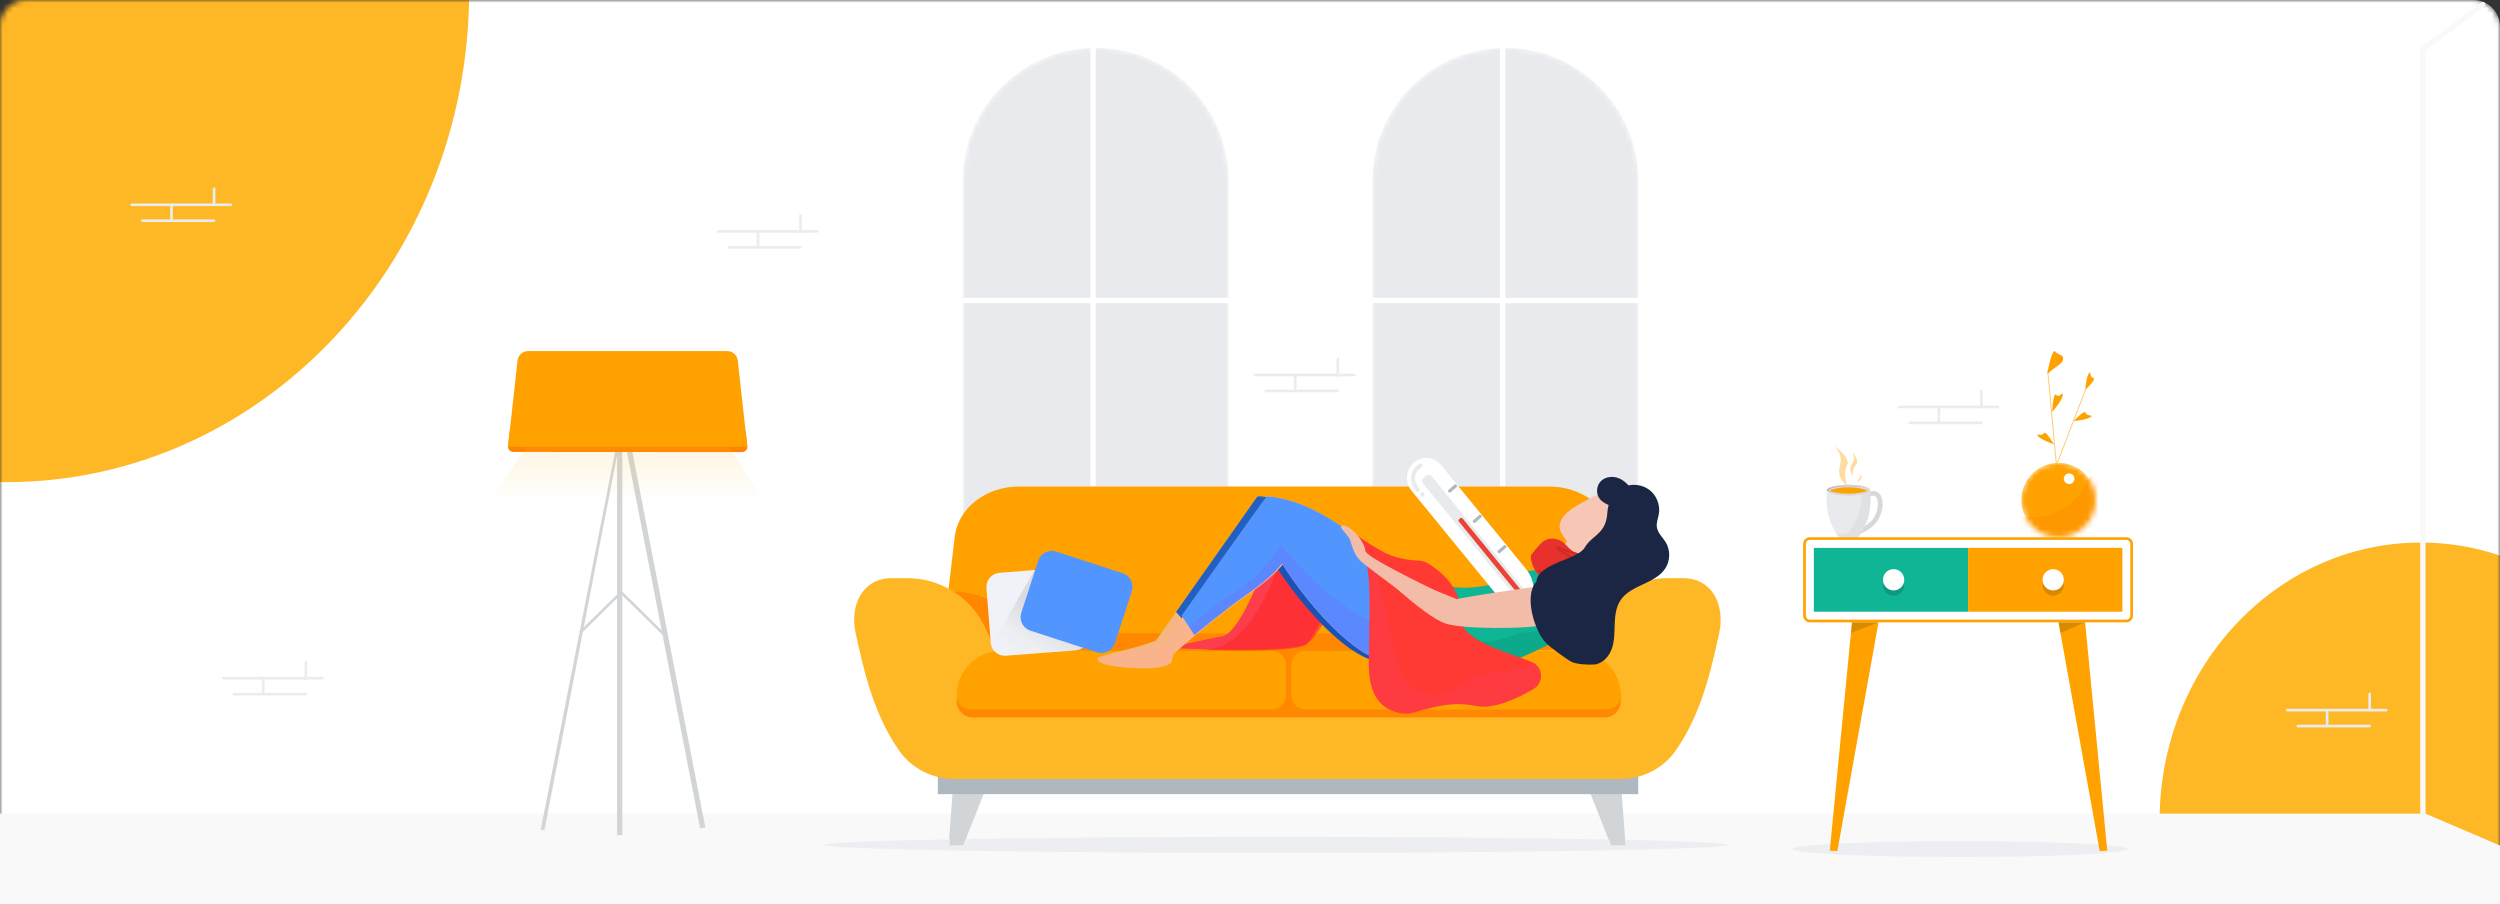 <svg width="470" height="170" viewBox="0 0 470 170" fill="none" xmlns="http://www.w3.org/2000/svg">
<rect x="0" y="0" width="470" height="170" fill="#333333" stroke="none"/>
<mask id="mask0" mask-type="alpha" maskUnits="userSpaceOnUse" x="0" y="0" width="470" height="170">
<path d="M0 5C0 2.239 2.239 0 5 0H465C467.761 0 470 2.239 470 5V170H0V5Z" fill="white"/>
</mask>
<g mask="url(#mask0)">
<path d="M0 5C0 2.239 2.239 0 5 0H465C467.761 0 470 2.239 470 5V170H0V5Z" fill="white"/>
<path fill-rule="evenodd" clip-rule="evenodd" d="M455.1 206.65C482.217 206.65 504.2 183.223 504.2 154.325C504.2 125.427 482.217 102 455.1 102C427.983 102 406 125.427 406 154.325C406 183.223 427.983 206.65 455.1 206.65Z" fill="#FFB825"/>
<path fill-rule="evenodd" clip-rule="evenodd" d="M1.1 90.65C49.204 90.65 88.2 49.315 88.2 -1.675C88.2 -52.665 49.204 -94 1.1 -94C-47.004 -94 -86 -52.665 -86 -1.675C-86 49.315 -47.004 90.65 1.1 90.65Z" fill="#FFB825"/>
</g>
<path d="M430 133.5H448.624" stroke="#EBECEF" stroke-width="0.5" stroke-linecap="round"/>
<path d="M445.5 130.494V133.485" stroke="#EBECEF" stroke-width="0.5" stroke-linecap="round"/>
<path d="M437.5 133.494V136.5" stroke="#EBECEF" stroke-width="0.5" stroke-linecap="round"/>
<path d="M432 136.5H445.5" stroke="#EBECEF" stroke-width="0.5" stroke-linecap="round"/>
<path d="M24.742 38.5H43.366" stroke="#EBECEF" stroke-width="0.5" stroke-linecap="round"/>
<path d="M40.242 35.494V38.466" stroke="#EBECEF" stroke-width="0.5" stroke-linecap="round"/>
<path d="M32.242 38.494V41.5" stroke="#EBECEF" stroke-width="0.5" stroke-linecap="round"/>
<path d="M26.742 41.5H40.242" stroke="#EBECEF" stroke-width="0.5" stroke-linecap="round"/>
<path d="M357 76.5H375.624" stroke="#EBECEF" stroke-width="0.5" stroke-linecap="round"/>
<path d="M372.5 73.494V76.624" stroke="#EBECEF" stroke-width="0.5" stroke-linecap="round"/>
<path d="M364.5 76.494V79.5" stroke="#EBECEF" stroke-width="0.5" stroke-linecap="round"/>
<path d="M359 79.5H372.5" stroke="#EBECEF" stroke-width="0.5" stroke-linecap="round"/>
<mask id="mask1" mask-type="alpha" maskUnits="userSpaceOnUse" x="380" y="87" width="14" height="14">
<path d="M387 101C390.866 101 394 97.866 394 94C394 90.134 390.866 87 387 87C383.134 87 380 90.134 380 94C380 97.866 383.134 101 387 101Z" fill="white"/>
</mask>
<g mask="url(#mask1)">
<path fill-rule="evenodd" clip-rule="evenodd" d="M387 101C390.866 101 394 97.866 394 94C394 90.134 390.866 87 387 87C383.134 87 380 90.134 380 94C380 97.866 383.134 101 387 101Z" fill="#FFA200"/>
<path fill-rule="evenodd" clip-rule="evenodd" d="M392.754 90.007C390.448 94.853 386.562 97.276 381.095 97.276C375.628 97.276 373.321 97.276 374.172 97.276V101.531H394.613L395.687 94.95V91.381L393.371 89L392.754 90.007Z" fill="#FF9800"/>
<path fill-rule="evenodd" clip-rule="evenodd" d="M389 91C389.552 91 390 90.552 390 90C390 89.448 389.552 89 389 89C388.448 89 388 89.448 388 90C388 90.552 388.448 91 389 91Z" fill="white"/>
</g>
<path opacity="0.517" d="M385 70L386.665 88.034" stroke="#FFA200" stroke-width="0.2"/>
<path fill-rule="evenodd" clip-rule="evenodd" d="M385.786 77.452C385.989 74.862 386.259 73.793 386.598 74.245C387.107 74.922 388.085 73.263 387.774 74.428C387.566 75.204 386.904 76.212 385.786 77.452Z" fill="#FFA200"/>
<path fill-rule="evenodd" clip-rule="evenodd" d="M386.144 83.537C385.06 81.737 384.417 81.046 384.215 81.466C383.913 82.096 382.579 81.35 383.165 82.009C383.555 82.448 384.548 82.957 386.144 83.537Z" fill="#FFA200"/>
<path fill-rule="evenodd" clip-rule="evenodd" d="M389.834 79.158C391.269 77.686 392.034 77.178 392.128 77.634C392.27 78.319 393.745 77.917 393.017 78.415C392.531 78.746 391.47 78.994 389.834 79.158Z" fill="#FFA200"/>
<path fill-rule="evenodd" clip-rule="evenodd" d="M392 73.358C393.477 71.878 393.984 71.112 393.521 71.057C392.827 70.976 393.098 69.472 392.666 70.24C392.378 70.753 392.156 71.792 392 73.358Z" fill="#FFA200"/>
<path fill-rule="evenodd" clip-rule="evenodd" d="M384.891 70.056C385.545 66.966 386.041 65.646 386.38 66.098C386.889 66.775 388.132 66.562 387.821 67.727C387.625 68.462 386.414 68.881 385.063 70.195C385.012 70.245 384.955 70.199 384.891 70.056Z" fill="#FFA200"/>
<path d="M392.173 73L386.762 87.069" stroke="#FFCF7B" stroke-width="0.2"/>
<path d="M236 70.5H254.624" stroke="#EBECEF" stroke-width="0.5" stroke-linecap="round"/>
<path d="M251.5 67.494V70.624" stroke="#EBECEF" stroke-width="0.5" stroke-linecap="round"/>
<path d="M243.5 70.494V73.5" stroke="#EBECEF" stroke-width="0.5" stroke-linecap="round"/>
<path d="M238 73.5H251.5" stroke="#EBECEF" stroke-width="0.5" stroke-linecap="round"/>
<path fill-rule="evenodd" clip-rule="evenodd" d="M456 9.529V153H455V9L466.475 0.458C466.697 0.293 467.01 0.338 467.177 0.559C467.342 0.778 467.298 1.09 467.079 1.256C467.078 1.256 467.078 1.257 467.077 1.257L456 9.529Z" fill="#F9F9F9"/>
<path fill-rule="evenodd" clip-rule="evenodd" d="M0 153H456L470 159L0 158.97V153ZM0 159H470V170H0V159Z" fill="#F9F9F9"/>
<path fill-rule="evenodd" clip-rule="evenodd" d="M0 159V153H456L470 159V170H0V159Z" fill="#F9F9F9"/>
<mask id="mask2" mask-type="alpha" maskUnits="userSpaceOnUse" x="181" y="9" width="50" height="94">
<path d="M206 9C219.807 9 231 20.193 231 34V103H181V34C181 20.193 192.193 9 206 9Z" fill="white"/>
</mask>
<g mask="url(#mask2)">
<path fill-rule="evenodd" clip-rule="evenodd" d="M206 9C219.807 9 231 20.193 231 34V103H181V34C181 20.193 192.193 9 206 9Z" fill="#E8EAED"/>
<path fill-rule="evenodd" clip-rule="evenodd" d="M206 9H205V103H206V9Z" fill="white"/>
<path fill-rule="evenodd" clip-rule="evenodd" d="M231.004 56V57H181V56H231.004Z" fill="white"/>
</g>
<mask id="mask3" mask-type="alpha" maskUnits="userSpaceOnUse" x="258" y="9" width="50" height="94">
<path d="M283 9C296.807 9 308 20.193 308 34V103H258V34C258 20.193 269.193 9 283 9Z" fill="white"/>
</mask>
<g mask="url(#mask3)">
<path fill-rule="evenodd" clip-rule="evenodd" d="M283 9C296.807 9 308 20.193 308 34V103H258V34C258 20.193 269.193 9 283 9Z" fill="#E8EAED"/>
<path fill-rule="evenodd" clip-rule="evenodd" d="M283 9H282V103H283V9Z" fill="white"/>
<path fill-rule="evenodd" clip-rule="evenodd" d="M308.005 56V57H258V56H308.005Z" fill="white"/>
</g>
<path fill-rule="evenodd" clip-rule="evenodd" d="M179.143 148.21L178.343 159.056H181.053L185.35 148.21H179.143Z" fill="#D2D5D7"/>
<path fill-rule="evenodd" clip-rule="evenodd" d="M304.819 148.21L305.619 159.056H302.909L298.612 148.21H304.819Z" fill="#D2D5D7"/>
<path fill-rule="evenodd" clip-rule="evenodd" d="M176.821 123.514L179.512 100.713C180.251 95.434 185.425 91.463 191.567 91.463H291.282C297.199 91.463 302.254 95.156 303.251 100.206L307.151 123.514H176.821Z" fill="#FFA200"/>
<path fill-rule="evenodd" clip-rule="evenodd" d="M307.262 123.494H179.358V111.278C179.417 111.278 179.474 111.277 179.532 111.277C188.794 111.277 191.455 119.049 191.455 119.049H292.713C295.727 114.773 302.258 112.206 305.208 111.223L307.262 123.494Z" fill="#FF8800"/>
<path fill-rule="evenodd" clip-rule="evenodd" d="M176.313 149.299H307.991V143.65H176.313V149.299Z" fill="#AFB7BF"/>
<path fill-rule="evenodd" clip-rule="evenodd" d="M316.405 108.69H313.531C308.382 108.69 303.507 111.109 300.48 115.267C298.312 118.244 297.243 122.088 297.243 122.088L242.034 122.964L186.824 122.088C186.824 122.088 185.754 118.244 183.587 115.267C180.56 111.109 175.684 108.69 170.537 108.69H167.662C162.185 108.69 159.689 113.739 160.869 119.078C162.314 125.615 164.111 134.119 169.079 141.169C171.446 144.527 175.362 146.456 179.475 146.456H304.592C308.705 146.456 312.622 144.527 314.988 141.169C319.957 134.119 321.753 125.615 323.197 119.078C324.378 113.739 321.882 108.69 316.405 108.69Z" fill="#FFB825"/>
<path fill-rule="evenodd" clip-rule="evenodd" d="M301.687 134.869H182.871C181.212 134.869 179.866 133.526 179.866 131.869C179.866 126.623 184.125 122.37 189.38 122.37H296.148C300.866 122.37 304.691 126.188 304.691 130.899V131.869C304.691 133.526 303.346 134.869 301.687 134.869Z" fill="#FF8800"/>
<path fill-rule="evenodd" clip-rule="evenodd" d="M239.14 133.366H182.492C181.042 133.366 179.866 132.193 179.866 130.744C179.866 126.119 183.621 122.37 188.254 122.37H239.14C240.59 122.37 241.766 123.544 241.766 124.992V130.744C241.766 132.193 240.59 133.366 239.14 133.366Z" fill="#FFA200"/>
<path fill-rule="evenodd" clip-rule="evenodd" d="M302.065 133.366H245.417C243.967 133.366 242.791 132.193 242.791 130.744V124.992C242.791 123.544 243.967 122.37 245.417 122.37H296.303C300.936 122.37 304.691 126.119 304.691 130.744C304.691 132.193 303.515 133.366 302.065 133.366Z" fill="#FFA200"/>
<path fill-rule="evenodd" clip-rule="evenodd" d="M202.253 122.263L189.117 123.275C187.647 123.388 186.364 122.291 186.251 120.824L185.456 110.545C185.342 109.078 186.442 107.797 187.911 107.683L201.047 106.671C202.517 106.558 203.8 107.655 203.913 109.123L204.708 119.401C204.822 120.868 203.722 122.15 202.253 122.263Z" fill="#F1F2F7"/>
<path opacity="0.089" fill-rule="evenodd" clip-rule="evenodd" d="M195.303 105.735L186.357 121.403C186.488 121.736 186.609 121.981 186.722 122.136C186.89 122.369 187.238 122.689 187.431 122.818C187.606 122.935 187.807 123.123 188.238 123.203C188.525 123.256 188.824 123.283 189.135 123.283C196.266 122.674 200.071 122.37 200.55 122.37C201.268 122.37 201.977 122.319 202.444 122.251C203.24 122.135 203.616 121.955 203.571 121.711L195.303 105.735Z" fill="url(#paint0_linear)"/>
<path fill-rule="evenodd" clip-rule="evenodd" d="M206.245 122.641L193.714 118.569C192.313 118.114 191.545 116.609 192 115.209L195.185 105.406C195.64 104.006 197.145 103.24 198.547 103.696L211.077 107.767C212.479 108.223 213.246 109.726 212.791 111.126L209.606 120.93C209.151 122.33 207.646 123.096 206.245 122.641Z" fill="#5395FF"/>
<path fill-rule="evenodd" clip-rule="evenodd" d="M239.894 160.345C193.008 160.345 155 159.669 155 158.837C155 158.432 163.979 158.065 178.594 157.794L178.512 158.913H181.222L181.686 157.739C196.884 157.485 217.364 157.33 239.894 157.33C264.662 157.33 286.955 157.518 302.474 157.818L302.907 158.913H305.617L305.541 157.881C317.57 158.141 324.789 158.474 324.789 158.837C324.789 159.669 286.78 160.345 239.894 160.345Z" fill="#EDEEF1"/>
<path opacity="0.102" fill-rule="evenodd" clip-rule="evenodd" d="M293.878 108.688C293.979 108.693 295.399 108.683 295.5 108.688C302.502 109.036 306.581 109.2 307.739 109.178C308.914 109.156 309.37 108.464 309.11 107.1L306.586 103.096L296.418 105.973L293.878 108.688Z" fill="black"/>
<path fill-rule="evenodd" clip-rule="evenodd" d="M368.5 161.122C385.897 161.122 400 160.45 400 159.622C400 158.793 385.897 158.122 368.5 158.122C351.103 158.122 337 158.793 337 159.622C337 160.45 351.103 161.122 368.5 161.122Z" fill="#EDEEF1"/>
<path fill-rule="evenodd" clip-rule="evenodd" d="M118.482 82.904L117.5 83.095L131.62 155.736L132.601 155.545L118.482 82.904Z" fill="#D2D5D7"/>
<path fill-rule="evenodd" clip-rule="evenodd" d="M116.485 83.154L115.995 83.059L101.642 156.031H102.366L116.485 83.154Z" fill="#D2D5D7"/>
<path fill-rule="evenodd" clip-rule="evenodd" d="M116 83H117V157H116V83Z" fill="#D2D5D7"/>
<path fill-rule="evenodd" clip-rule="evenodd" d="M95.826 81H140.169L140.5 83.879C140.563 84.428 140.169 84.924 139.621 84.987C139.582 84.991 139.544 84.993 139.506 84.993L96.5 84.965C95.948 84.964 95.501 84.516 95.501 83.964C95.501 83.927 95.503 83.89 95.507 83.854L95.826 81Z" fill="#FF8300"/>
<path opacity="0.353" fill-rule="evenodd" clip-rule="evenodd" d="M99.5 83H136.5L145.5 97H90.5L99.5 83Z" fill="url(#paint1_linear)"/>
<path fill-rule="evenodd" clip-rule="evenodd" d="M99.29 66H136.71C137.729 66 138.585 66.766 138.698 67.779L140.5 84H95.5L97.302 67.779C97.415 66.766 98.271 66 99.29 66Z" fill="#FFA200"/>
<path fill-rule="evenodd" clip-rule="evenodd" d="M116.616 111.169L116.975 111.516L109.352 119L108.993 118.653L116.616 111.169Z" fill="#D2D5D7"/>
<path fill-rule="evenodd" clip-rule="evenodd" d="M116.99 111.221L116.63 111.569L124.599 119.407L124.959 119.06L116.99 111.221Z" fill="#D2D5D7"/>
<path d="M135 43.5H153.624" stroke="#EBECEF" stroke-width="0.5" stroke-linecap="round"/>
<path d="M150.5 40.494V43.624" stroke="#EBECEF" stroke-width="0.5" stroke-linecap="round"/>
<path d="M142.5 43.494V46.5" stroke="#EBECEF" stroke-width="0.5" stroke-linecap="round"/>
<path d="M137 46.5H150.5" stroke="#EBECEF" stroke-width="0.5" stroke-linecap="round"/>
<path d="M42 127.5H60.624" stroke="#EBECEF" stroke-width="0.5" stroke-linecap="round"/>
<path d="M57.5 124.494V127.624" stroke="#EBECEF" stroke-width="0.5" stroke-linecap="round"/>
<path d="M49.5 127.494V130.5" stroke="#EBECEF" stroke-width="0.5" stroke-linecap="round"/>
<path d="M44 130.5H57.5" stroke="#EBECEF" stroke-width="0.5" stroke-linecap="round"/>
<path fill-rule="evenodd" clip-rule="evenodd" d="M349.641 100.375L349.376 99.56C350.26 99.202 351.067 98.676 351.751 98.012C353.002 96.859 353.381 94.447 352.766 93.489C352.675 93.317 352.51 93.196 352.317 93.163C351.924 93.17 351.545 93.314 351.246 93.571L350.659 92.915C351.144 92.492 351.773 92.272 352.415 92.3C352.854 92.368 353.241 92.628 353.47 93.009C354.395 94.422 353.813 97.266 352.317 98.643C351.549 99.392 350.639 99.981 349.641 100.375Z" fill="#D8D8D8"/>
<path fill-rule="evenodd" clip-rule="evenodd" d="M351.572 92.21L347.526 91.395L343.481 92.21C343.481 92.21 343.008 95.877 344.34 98.631C345.673 101.385 345.844 101.389 347.526 101.483C349.213 101.405 349.384 101.405 350.712 98.631C352.04 95.856 351.572 92.21 351.572 92.21Z" fill="#E8EAED"/>
<path d="M347.526 93.137C349.76 93.137 351.572 92.689 351.572 92.137C351.572 91.584 349.76 91.137 347.526 91.137C345.292 91.137 343.48 91.584 343.48 92.137C343.48 92.689 345.292 93.137 347.526 93.137Z" fill="#D8D8D8"/>
<g style="mix-blend-mode:multiply">
<path d="M347.526 93.137C349.76 93.137 351.572 92.689 351.572 92.137C351.572 91.584 349.76 91.137 347.526 91.137C345.292 91.137 343.48 91.584 343.48 92.137C343.48 92.689 345.292 93.137 347.526 93.137Z" fill="#D8D8D8"/>
</g>
<g style="mix-blend-mode:screen" opacity="0.3">
<path fill-rule="evenodd" clip-rule="evenodd" d="M343.733 92.21C343.733 91.762 345.546 91.395 347.779 91.395C348.846 91.376 349.913 91.48 350.957 91.705C349.835 91.42 348.679 91.291 347.522 91.322C345.285 91.322 343.477 91.684 343.477 92.137C343.477 92.328 343.802 92.499 344.344 92.638C343.961 92.516 343.733 92.369 343.733 92.21Z" fill="#9B316B"/>
</g>
<g style="mix-blend-mode:multiply" opacity="0.5">
<path d="M353.479 93.017C353.249 92.636 352.863 92.376 352.424 92.308C352.148 92.276 351.87 92.308 351.609 92.401C351.609 92.279 351.609 92.21 351.609 92.21C351.507 92.446 350.9 92.654 350.004 92.788C350.034 94.425 349.715 96.048 349.067 97.551C347.734 100.309 347.563 100.309 345.881 100.403L345.294 100.37C345.422 100.588 345.576 100.79 345.75 100.973C345.949 101.178 346.204 101.32 346.484 101.381C346.693 101.425 346.905 101.452 347.119 101.462H347.188H347.563C348.785 101.405 349.221 101.385 349.881 100.297C350.797 99.894 351.636 99.335 352.362 98.647C353.821 97.274 354.404 94.43 353.479 93.017ZM350.574 98.92L350.717 98.631C351.592 96.814 351.686 94.614 351.65 93.334C351.849 93.222 352.077 93.17 352.305 93.184C352.498 93.216 352.663 93.337 352.754 93.51C353.381 94.467 352.994 96.875 351.739 98.032C351.376 98.359 350.986 98.656 350.574 98.92Z" fill="#D8D8D8"/>
</g>
<path fill-rule="evenodd" clip-rule="evenodd" d="M347.5 92.807C349.433 92.807 351 92.388 351 92.25C351 92.112 349.433 91.614 347.5 91.614C345.567 91.614 344 92.112 344 92.25C344 92.388 345.567 92.807 347.5 92.807Z" fill="#FFA200"/>
<path opacity="0.368" fill-rule="evenodd" clip-rule="evenodd" d="M347.249 91.353C345.941 90.306 345.496 89.02 345.915 87.496C346.544 85.21 344.832 83.975 345.014 84C345.193 84.026 347.982 86.16 347.249 87.496C346.762 88.387 346.762 89.672 347.249 91.353Z" fill="#FFA200"/>
<path opacity="0.368" fill-rule="evenodd" clip-rule="evenodd" d="M348.277 89.48C347.741 88.665 347.722 87.877 348.219 87.115C348.965 85.972 348.24 84.981 348.335 85.028C348.43 85.075 349.589 86.757 348.952 87.358C348.529 87.759 348.304 88.466 348.277 89.48Z" fill="#FFA200"/>
<path opacity="0.368" fill-rule="evenodd" clip-rule="evenodd" d="M349.366 90.86C349.186 90.471 349.241 90.139 349.532 89.865C349.969 89.453 349.715 88.973 349.755 89.001C349.795 89.029 350.192 89.838 349.851 90.032C349.622 90.162 349.461 90.438 349.366 90.86Z" fill="#FFA200"/>
<path fill-rule="evenodd" clip-rule="evenodd" d="M399.75 101.25H340.25C339.698 101.25 339.25 101.698 339.25 102.25V115.75C339.25 116.302 339.698 116.75 340.25 116.75H399.75C400.302 116.75 400.75 116.302 400.75 115.75V102.25C400.75 101.698 400.302 101.25 399.75 101.25Z" fill="white" stroke="#FFA200" stroke-width="0.5"/>
<path fill-rule="evenodd" clip-rule="evenodd" d="M370 103H341V115H370V103Z" fill="#0FB595"/>
<path opacity="0.154" fill-rule="evenodd" clip-rule="evenodd" d="M356 112C357.105 112 358 111.105 358 110C358 108.895 357.105 108 356 108C354.895 108 354 108.895 354 110C354 111.105 354.895 112 356 112Z" fill="black"/>
<path fill-rule="evenodd" clip-rule="evenodd" d="M356 111C357.105 111 358 110.105 358 109C358 107.895 357.105 107 356 107C354.895 107 354 107.895 354 109C354 110.105 354.895 111 356 111Z" fill="white"/>
<path fill-rule="evenodd" clip-rule="evenodd" d="M399 103H370V115H399V103Z" fill="#FFA200"/>
<path opacity="0.154" fill-rule="evenodd" clip-rule="evenodd" d="M386 112C387.105 112 388 111.105 388 110C388 108.895 387.105 108 386 108C384.895 108 384 108.895 384 110C384 111.105 384.895 112 386 112Z" fill="black"/>
<path fill-rule="evenodd" clip-rule="evenodd" d="M386 111C387.105 111 388 110.105 388 109C388 107.895 387.105 107 386 107C384.895 107 384 107.895 384 109C384 110.105 384.895 111 386 111Z" fill="white"/>
<path fill-rule="evenodd" clip-rule="evenodd" d="M348.167 117H353.167L345.421 160L344 159.933L348.167 117Z" fill="#FFA200"/>
<path fill-rule="evenodd" clip-rule="evenodd" d="M392 117H387L394.745 160L396.167 159.933L392 117Z" fill="#FFA200"/>
<path opacity="0.15" fill-rule="evenodd" clip-rule="evenodd" d="M391.989 117L387.363 119L387 117H391.989Z" fill="black"/>
<path opacity="0.15" fill-rule="evenodd" clip-rule="evenodd" d="M353.161 117L347.971 119L348.162 117H353.161Z" fill="black"/>
<path fill-rule="evenodd" clip-rule="evenodd" d="M237.907 105.775C237.907 105.775 233.276 119.052 229.749 119.653C226.222 120.254 220.667 121.615 220.667 121.615L221.279 121.857C221.279 121.857 240.17 122.839 245.277 121.193C246.92 120.669 251.467 110.219 251.467 110.219L237.907 105.775Z" fill="#FA3F55"/>
<g style="mix-blend-mode:multiply" opacity="0.25">
<path fill-rule="evenodd" clip-rule="evenodd" d="M237.907 105.775C237.907 105.775 233.276 119.052 229.749 119.653C226.222 120.254 220.667 121.615 220.667 121.615L221.279 121.857C221.279 121.857 240.17 122.839 245.277 121.193C246.92 120.669 251.467 110.219 251.467 110.219L237.907 105.775Z" fill="#FF3934"/>
</g>
<g style="mix-blend-mode:multiply" opacity="0.61">
<path fill-rule="evenodd" clip-rule="evenodd" d="M241.255 103.208C241.255 103.208 236.451 122.667 225.917 122.146C225.917 122.146 243.264 122.828 245.556 121.2C247.847 119.572 251.1 113.053 251.1 113.053L241.255 103.208Z" fill="#FD2826"/>
</g>
<path fill-rule="evenodd" clip-rule="evenodd" d="M236.771 93.31C246.114 94.146 254.859 101.219 266.343 112.212C278.443 123.802 260.843 125.21 257.316 123.861C250.136 121.129 240.581 108.798 237.101 101.597C236.076 99.544 236.126 97.118 237.237 95.11C237.574 94.678 236.082 93.248 236.771 93.31Z" fill="#194DB0"/>
<path fill-rule="evenodd" clip-rule="evenodd" d="M217.319 120.434L236.247 93.539C236.379 93.349 236.618 93.265 236.841 93.33C239.286 94.011 241.092 96.081 241.435 98.595C242.113 103.175 240.317 106.618 232.488 112.001C227.678 115.301 221.65 120.46 218.867 122.891C218.749 123.288 218.663 123.694 218.61 124.104C218.61 124.871 216.326 125.494 213.51 125.494C208.237 125.494 206.312 124.592 206.312 123.822C206.316 123.202 213.726 121.941 217.319 120.434Z" fill="#F2B779"/>
<g style="mix-blend-mode:multiply" opacity="0.39">
<path fill-rule="evenodd" clip-rule="evenodd" d="M217.323 120.434L236.25 93.535C236.38 93.348 236.615 93.265 236.833 93.33C239.282 94.009 241.091 96.081 241.435 98.599C242.113 103.178 240.317 106.621 232.488 112.004C227.678 115.304 221.65 120.463 218.867 122.894C218.749 123.291 218.663 123.697 218.61 124.108C218.61 124.874 216.326 125.497 213.51 125.497C208.237 125.497 206.312 124.595 206.312 123.825C206.319 123.202 213.73 121.941 217.323 120.434Z" fill="#FAB48C"/>
</g>
<path fill-rule="evenodd" clip-rule="evenodd" d="M221.1 115.052L236.239 93.546C236.376 93.351 236.622 93.264 236.852 93.33C239.291 94.014 241.092 96.081 241.435 98.592C242.113 103.172 240.317 106.615 232.488 111.997C229.823 113.831 226.787 116.225 224.136 118.414" fill="#225FBF"/>
<g style="mix-blend-mode:multiply" opacity="0.3">
<path fill-rule="evenodd" clip-rule="evenodd" d="M236.276 93.599C236.355 93.49 236.469 93.412 236.599 93.379C236.617 93.328 236.669 93.302 236.771 93.309C246.114 94.145 254.859 101.218 266.343 112.211C278.443 123.801 260.843 125.209 257.316 123.86C251.449 121.627 243.976 112.966 239.554 105.945C238.135 107.778 235.888 109.732 232.533 112.039C229.867 113.872 226.831 116.266 224.18 118.455L221.151 115.097C227.044 106.722 231.463 100.441 234.409 96.253C234.824 95.664 235.446 94.779 236.276 93.599Z" fill="#225FBF"/>
</g>
<path fill-rule="evenodd" clip-rule="evenodd" d="M238.238 93.31C247.581 94.146 256.326 101.219 267.81 112.211C279.91 123.802 262.31 125.21 258.782 123.86C251.603 121.129 242.048 108.798 238.568 101.596C237.555 99.641 237.776 97.274 239.133 95.539C239.463 95.106 237.541 93.247 238.238 93.31Z" fill="#FAB48C"/>
<path fill-rule="evenodd" clip-rule="evenodd" d="M238.466 93.308L216.609 124.035L219.175 124.236C219.175 124.236 227.847 116.43 234.322 111.99C242.151 106.611 243.947 103.164 243.269 98.584C242.954 95.983 241.027 93.865 238.466 93.308Z" fill="#FAB48C"/>
<path fill-rule="evenodd" clip-rule="evenodd" d="M208.008 123.986C208.008 124.753 209.933 125.658 215.206 125.658C218.022 125.658 220.306 125.035 220.306 124.269C220.306 123.502 222.407 117.174 220.787 119.476C219.375 121.482 208.008 123.205 208.008 123.986Z" fill="#FAB48C"/>
<path fill-rule="evenodd" clip-rule="evenodd" d="M238.15 93.311C238.3 93.311 238.209 93.307 238.238 93.311C247.581 94.147 256.326 101.22 267.81 112.213C279.91 123.803 262.31 125.211 258.782 123.862C252.916 121.629 245.443 112.968 241.021 105.947C239.602 107.78 237.354 109.734 233.999 112.041C230.956 114.131 224.539 119.374 224.539 119.374L222.145 115.744C222.145 115.744 238 93.311 238.15 93.311Z" fill="#5395FF"/>
<g style="mix-blend-mode:multiply" opacity="0.15">
<path fill-rule="evenodd" clip-rule="evenodd" d="M223.623 117.838C226.149 115.547 229.149 113.105 231.99 111.458C237.094 108.507 240.79 102.464 240.79 102.475C241.384 103.164 254.053 118.861 265.082 118.814C267.333 118.694 269.541 118.156 271.594 117.226C274.414 124.193 261.727 124.999 258.779 123.877C252.912 121.644 245.44 112.984 241.018 105.962C239.599 107.795 237.351 109.75 233.996 112.056C230.953 114.146 227.425 116.977 224.536 119.389" fill="#843BFA"/>
</g>
<path fill-rule="evenodd" clip-rule="evenodd" d="M301.632 92.061C301.632 92.061 300.507 92.938 298.543 93.914C296.578 94.892 291.687 97.319 293.672 100.418C295.657 103.516 296.948 104.733 298.18 104.858C299.412 104.983 305.819 104.233 307.239 101.268C308.658 98.303 308.575 90.409 301.632 92.061Z" fill="#F8C6B5"/>
<path fill-rule="evenodd" clip-rule="evenodd" d="M304.609 96.026C303.405 95.125 301.657 94.963 300.743 93.773C300 92.806 300.109 91.293 300.984 90.438C301.652 89.786 302.663 89.545 303.583 89.702C304.505 89.861 305.334 90.383 305.975 91.059C306.616 91.735 307.078 92.558 307.453 93.407C308.034 94.714 308.425 96.126 308.396 97.555C308.378 98.461 308.181 99.369 307.785 100.189C307.485 100.807 306.832 101.988 306.014 101.984C305.207 101.981 305.223 101.276 305.502 100.771C305.925 99.999 306.164 99.276 306.025 98.379C305.882 97.453 305.363 96.589 304.609 96.026Z" fill="#1B2644"/>
<path fill-rule="evenodd" clip-rule="evenodd" d="M297.064 106.237C297.379 105.829 297.772 105.419 297.968 104.923C298.219 104.284 297.822 103.726 297.536 103.167C296.985 102.091 295.419 100.31 294.796 101.438C293.541 103.715 290.456 105.338 290.456 105.338C290.979 107.107 291.618 108.26 292.84 109.623C292.84 109.623 294.845 109.105 297.064 106.237Z" fill="#F8C6B5"/>
<path fill-rule="evenodd" clip-rule="evenodd" d="M296.248 107.471C296.076 107.278 295.838 107.172 295.593 107.162C295.332 107.151 295.095 107.317 294.996 107.56L294.913 107.764C294.913 107.764 294.139 106.235 291.206 106.893C289.551 107.266 287.061 106.88 283.984 108.516C281.495 109.839 278.357 110.409 275.81 110.483C269.965 110.654 267.09 108.014 267.09 108.014C267.09 108.014 266.236 107.487 264.873 108.784C263.511 110.081 258.939 119.951 259.014 121.792C259.091 123.634 261.438 126.159 264.648 126.58C268.691 127.11 274.021 127.725 281.725 125.192C283.732 124.532 297.903 118.717 298.146 115.315C298.146 115.315 299.102 113.252 298.631 112.52C298.631 112.52 299.001 112.533 299.359 112.328C299.786 112.081 299.862 111.493 299.533 111.127L296.248 107.471Z" fill="#0FB595"/>
<path fill-rule="evenodd" clip-rule="evenodd" d="M298.617 115.246C298.617 115.246 299.571 113.185 299.102 112.453C298.957 112.379 298.82 112.293 298.69 112.194C298.51 112.909 298.195 113.605 297.716 114.251C295.505 117.228 290.962 118.496 287.46 118.939C287.022 118.995 286.586 118.966 286.185 118.855C285.908 118.959 285.63 119.061 285.354 119.165C285.931 118.947 284.63 119.437 284.452 119.5C282.666 120.134 280.84 120.509 278.95 120.635C272.556 121.061 267.423 116.464 263.482 111.716C261.671 115.178 259.433 120.43 259.486 121.725C259.562 123.565 261.909 126.09 265.119 126.511C269.161 127.042 274.492 127.657 282.196 125.124C284.202 124.463 298.374 118.649 298.617 115.246Z" fill="#0DA98B"/>
<path fill-rule="evenodd" clip-rule="evenodd" d="M290.374 101.629C289.618 102.039 289.016 102.972 288.022 104.09C287.57 104.599 287.896 105.609 288.141 106.241C288.992 108.441 292.234 113.263 304.204 112.392C304.818 112.348 305.236 111.831 305.288 111.215C305.288 111.215 307.428 107.36 302.005 105.262C302.005 105.262 298.164 106.661 294.226 102.277C293.56 101.536 291.934 100.783 290.374 101.629Z" fill="#E8312C"/>
<path fill-rule="evenodd" clip-rule="evenodd" d="M266.676 105.392C267.279 105.406 267.868 105.576 268.387 105.885C270.376 107.065 274.914 110.375 274.508 115.526C274.128 120.33 282.584 122.29 287.936 124.443C288.934 124.851 289.615 125.787 289.693 126.86C289.772 127.933 289.236 128.958 288.308 129.505C285.238 131.326 280.855 133.373 277.583 132.726C273.149 131.842 270.223 132.786 267.374 133.48C265.989 133.817 264.57 134.725 261.715 133.606C258.86 132.486 257.283 129.624 257.338 124.61C257.474 110.8 258.413 104.118 253.441 99.452C253.441 99.452 258.538 103.321 261.551 104.444C263.199 105.028 264.928 105.348 266.676 105.392Z" fill="#FF3934"/>
<g style="mix-blend-mode:multiply" opacity="0.4">
<path fill-rule="evenodd" clip-rule="evenodd" d="M262.146 122.685C263.213 127.586 265.39 130.033 268.417 130.492C271.444 130.951 272.637 129.75 273.913 129.119C276.537 127.821 279.182 126.245 283.703 126.126C285.181 126.089 286.756 125.481 288.278 124.606C289.154 125.11 289.695 126.041 289.7 127.05C289.704 128.059 289.172 128.994 288.3 129.506C285.231 131.326 280.847 133.374 277.576 132.727C273.142 131.843 270.215 132.787 267.367 133.481C265.981 133.818 264.563 134.726 261.708 133.607C258.853 132.487 257.276 129.624 257.331 124.611C257.466 110.8 258.405 104.119 253.433 99.453C253.433 99.453 253.811 99.731 254.419 100.179C258.78 103.908 259.507 110.567 262.146 122.685Z" fill="#FA3F55"/>
</g>
<path d="M289.212 107.186C289.212 107.186 294.937 112.135 301.105 112.742M303.399 106.48C303.399 106.48 299.494 108.337 292.602 102.91L303.399 106.48Z" stroke="#D02C27" stroke-width="0.5"/>
<path fill-rule="evenodd" clip-rule="evenodd" d="M273.534 112.793C273.534 112.793 256.841 104.969 256.693 103.597C256.424 101.132 252.871 98.023 252.161 98.925C251.85 99.322 253.501 100.648 253.803 101.467C254.174 102.465 254.371 104.008 255.734 105.413C256.78 106.492 270.498 116.5 270.498 116.5L273.534 112.793Z" fill="#F3BCA9"/>
<path fill-rule="evenodd" clip-rule="evenodd" d="M265.349 92.237C264.064 90.666 264.264 88.311 265.795 86.978C267.326 85.645 269.609 85.839 270.894 87.41L286.877 106.954C287.672 107.924 288.175 109.112 288.329 110.374C288.48 111.602 288.969 112.756 289.741 113.7L291.662 116.049C292.227 116.74 292.138 117.775 291.466 118.36C290.791 118.949 289.783 118.86 289.22 118.164L287.393 115.907C286.637 114.974 285.639 114.282 284.514 113.912L284.304 113.844C283.158 113.467 282.139 112.766 281.365 111.818L265.349 92.237Z" fill="white"/>
<path fill-rule="evenodd" clip-rule="evenodd" d="M290.303 118.31C290.464 118.306 290.624 118.248 290.757 118.134L291.25 117.703C291.556 117.436 291.596 116.967 291.34 116.653L269.143 89.514C268.997 89.336 268.788 89.246 268.577 89.251C268.418 89.254 268.257 89.312 268.125 89.427L267.631 89.857C267.326 90.123 267.286 90.593 267.542 90.907L289.739 118.047C289.884 118.224 290.094 118.314 290.303 118.31Z" fill="#E8EAED"/>
<path fill-rule="evenodd" clip-rule="evenodd" d="M290.303 117.211L290.514 117.027C290.644 116.913 290.662 116.711 290.552 116.577L274.961 97.467C274.851 97.332 274.656 97.316 274.525 97.43L274.313 97.614C274.182 97.728 274.166 97.929 274.275 98.064L289.866 117.174C289.976 117.309 290.171 117.325 290.303 117.211Z" fill="#EA4335"/>
<path fill-rule="evenodd" clip-rule="evenodd" d="M277.332 98.283L278.502 97.265C278.589 97.189 278.601 97.054 278.527 96.965L278.409 96.82C278.336 96.731 278.205 96.719 278.118 96.795L276.948 97.814C276.861 97.89 276.85 98.024 276.923 98.114L277.041 98.259C277.115 98.349 277.245 98.359 277.332 98.283Z" fill="#AFB7BF"/>
<path fill-rule="evenodd" clip-rule="evenodd" d="M281.981 103.981L283.15 102.962C283.239 102.886 283.249 102.752 283.175 102.662L283.058 102.517C282.984 102.428 282.855 102.417 282.766 102.493L281.597 103.511C281.509 103.587 281.498 103.721 281.572 103.811L281.69 103.956C281.764 104.046 281.893 104.056 281.981 103.981Z" fill="#AFB7BF"/>
<path fill-rule="evenodd" clip-rule="evenodd" d="M272.685 92.586L273.855 91.568C273.941 91.492 273.954 91.358 273.88 91.268L273.761 91.123C273.688 91.033 273.557 91.022 273.471 91.098L272.301 92.117C272.213 92.193 272.202 92.327 272.275 92.417L272.394 92.562C272.468 92.651 272.597 92.662 272.685 92.586Z" fill="#AFB7BF"/>
<path fill-rule="evenodd" clip-rule="evenodd" d="M266.514 92.46C266.785 92.454 267.041 92.108 266.814 91.825C266.315 91.201 265.919 90.431 266.037 89.594C266.15 88.805 266.704 88.21 267.314 87.771C267.639 87.538 267.372 87.103 267.049 87.11C266.978 87.111 266.905 87.134 266.835 87.184C266.056 87.744 265.429 88.541 265.294 89.532C265.154 90.567 265.621 91.547 266.242 92.323C266.321 92.422 266.419 92.462 266.514 92.46Z" fill="#E8EAED"/>
<path fill-rule="evenodd" clip-rule="evenodd" d="M267.399 93.379C267.491 93.378 267.582 93.345 267.657 93.279C267.83 93.128 267.853 92.861 267.708 92.683C267.625 92.582 267.506 92.531 267.387 92.534C267.296 92.535 267.205 92.568 267.13 92.634C266.956 92.785 266.933 93.052 267.079 93.23C267.162 93.331 267.281 93.382 267.399 93.379Z" fill="#E8EAED"/>
<path fill-rule="evenodd" clip-rule="evenodd" d="M273.897 112.638L274.14 112.579C277.395 111.868 290.748 110.001 290.748 110.001C290.748 110.001 294.066 116.231 290.833 117.329C287.868 118.338 274.885 118.294 271.787 117.233C269.723 116.526 266.366 114.07 261.718 109.866L266.78 109.782L273.897 112.638Z" fill="#F3BCA9"/>
<path fill-rule="evenodd" clip-rule="evenodd" d="M310.115 92.122C311.443 93.151 312.14 94.926 311.872 96.585C311.734 97.429 311.366 98.261 311.489 99.106C311.65 100.218 312.601 101.019 313.178 101.981C314.053 103.444 314.018 105.401 313.089 106.841C311.21 109.759 306.655 109.924 304.696 112.791C303.804 114.095 303.618 115.74 303.562 117.314C303.505 118.886 303.544 120.499 303.015 121.986C302.487 123.472 301.225 124.835 299.646 124.934C298.516 125.006 296.156 124.904 295.205 124.303C294.144 123.634 291.555 121.778 290.666 120.896C288.609 118.855 286.369 112.09 288.84 109.337C289.211 105.806 296.671 105.247 297.96 102.894C298.62 101.688 299.895 100.961 300.824 99.944C300.889 99.872 300.952 99.799 301.014 99.725C301.928 98.617 302.124 97.389 302.222 96.013C302.294 94.984 302.817 93.819 303.437 93.01C303.931 92.365 304.585 91.84 305.333 91.519C306.885 90.855 308.788 91.095 310.115 92.122Z" fill="#1B2644"/>
<defs>
<linearGradient id="paint0_linear" x1="189.865" y1="124.751" x2="195.519" y2="115.33" gradientUnits="userSpaceOnUse">
<stop stop-color="white" stop-opacity="0"/>
<stop offset="1"/>
</linearGradient>
<linearGradient id="paint1_linear" x1="118" y1="67.32" x2="118" y2="94.607" gradientUnits="userSpaceOnUse">
<stop stop-color="#FFB825"/>
<stop offset="1" stop-color="#FFB825" stop-opacity="0"/>
</linearGradient>
</defs>
</svg>
